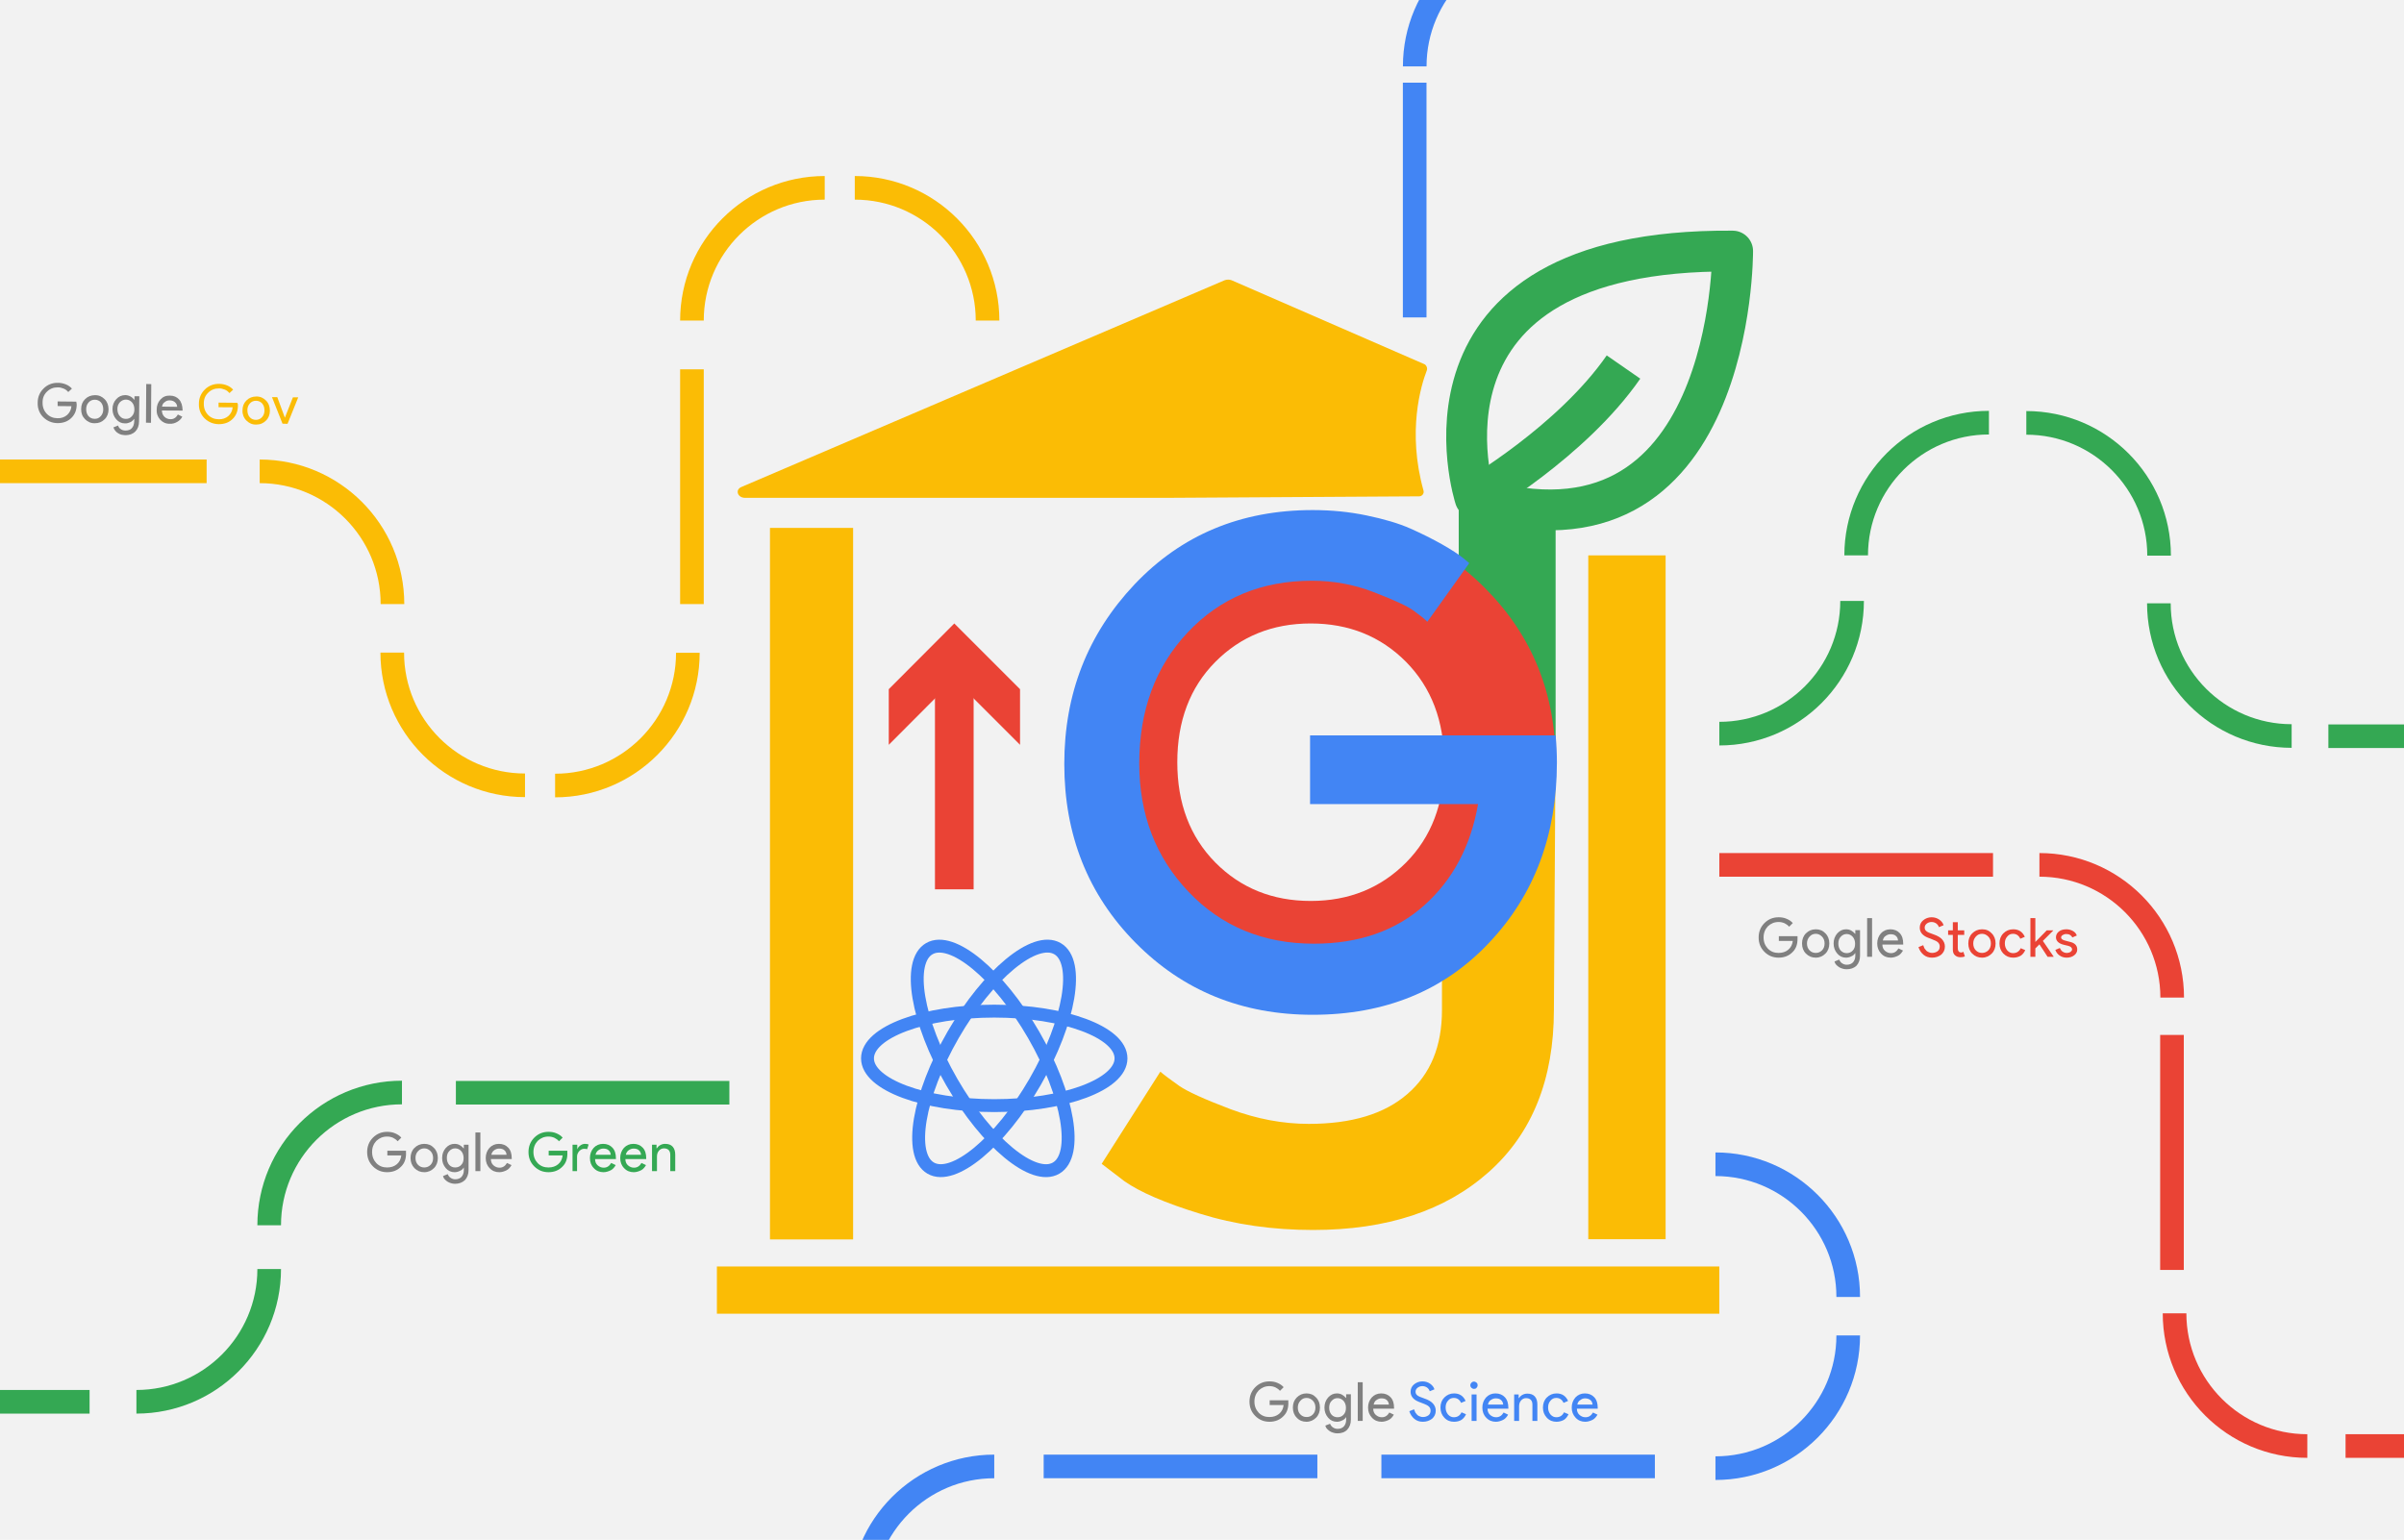 <?xml version="1.0" encoding="UTF-8" standalone="no"?>
<!DOCTYPE svg PUBLIC "-//W3C//DTD SVG 1.1//EN" "http://www.w3.org/Graphics/SVG/1.1/DTD/svg11.dtd">
<svg width="100%" height="100%" viewBox="0 0 1119 717" version="1.1" xmlns="http://www.w3.org/2000/svg" xmlns:xlink="http://www.w3.org/1999/xlink" xml:space="preserve" xmlns:serif="http://www.serif.com/" style="fill-rule:evenodd;clip-rule:evenodd;stroke-linejoin:round;stroke-miterlimit:10;">
    <g id="Layer_2">
        <g>
            <rect x="0" y="0" width="1119.6" height="717.4" style="fill:rgb(242,242,242);"/>
            <g>
                <path d="M686.6,231.8C686.6,231.8 649,115.7 806.5,116.9C806.5,117 807.3,268.1 686.6,231.8Z" style="fill:none;fill-rule:nonzero;stroke:rgb(52,168,83);stroke-width:19px;"/>
                <path d="M686.6,231.8C686.6,231.8 731.5,205.8 755.7,170.9" style="fill:none;fill-rule:nonzero;stroke:rgb(52,168,83);stroke-width:19px;"/>
            </g>
            <g>
                <path d="M679,354.7L679,237.4L724.1,237.4L724.1,354.6L679,354.6L679,354.7Z" style="fill:rgb(52,168,83);fill-rule:nonzero;"/>
                <path d="M724.1,343.8L723.3,470.2C723.3,502.5 713.2,527.7 693,545.7C672.8,563.7 645.6,572.7 611.2,572.7C592.4,572.7 574.8,570.2 558.5,565.1C542.2,560.1 530.5,555 523.4,550L512.8,541.9L540.1,499C542.1,500.7 545.1,502.9 548.9,505.6C552.8,508.3 560.8,511.9 572.9,516.5C585,521 597.1,523.3 609.2,523.3C629.1,523.3 644.4,518.7 655.1,509.4C665.9,500.1 671.2,487.1 671.2,470.3L671.2,451.6" style="fill:rgb(251,188,5);fill-rule:nonzero;"/>
                <path d="M691.3,273.9C713.2,295.9 724.1,322.9 724.1,354.9C724.1,386.9 713.2,413.8 691.3,435.9C669.4,457.9 642.4,468.9 610.1,468.9C577.8,468.9 550.7,457.9 528.9,435.9C507,413.9 496.1,386.9 496.1,354.9C496.1,323 507,296 528.9,273.9C550.8,251.9 577.8,240.9 610.1,240.9C642.4,240.9 669.5,251.9 691.3,273.9ZM565.7,308.2C553.9,320.1 548,335.7 548,354.9C548,374.1 553.9,389.6 565.7,401.6C577.5,413.5 592.3,419.5 610.1,419.5C627.9,419.5 642.7,413.5 654.5,401.6C666.3,389.7 672.2,374.1 672.2,354.9C672.2,335.7 666.3,320.2 654.5,308.2C642.7,296.3 627.9,290.3 610.1,290.3C592.3,290.3 577.5,296.3 565.7,308.2Z" style="fill:rgb(234,67,53);fill-rule:nonzero;"/>
                <path d="M683.9,262.2L664.4,289.5C662.9,288 660.7,286.3 657.8,284.2C654.9,282.1 648.7,279.3 639.4,275.7C630.1,272.1 620.5,270.4 610.7,270.4C587.2,270.4 568,278.4 552.9,294.4C537.8,310.4 530.3,330.8 530.3,355.5C530.3,379.2 537.9,399.1 553.2,415.2C568.5,431.3 588,439.4 611.6,439.4C632.5,439.4 649.7,433.4 663,421.5C676.3,409.6 684.6,393.9 688,374.4L609.8,374.4L609.8,342.4L724.1,342.4C724.5,346.6 724.7,350.8 724.7,355C724.7,388.7 714.2,416.7 693.1,439C672.1,461.3 644.7,472.5 611,472.5C578.1,472.5 550.6,461.3 528.5,438.9C506.4,416.5 495.4,388.7 495.4,355.7C495.4,323 506.3,295.2 528.1,272.1C549.9,249.1 577.5,237.5 611,237.5C619.6,237.5 628,238.3 636.1,240C644.3,241.7 651.1,243.7 656.5,246.1C661.9,248.5 666.9,251 671.3,253.5C675.7,256 678.9,258.1 681,259.8L683.9,262.2Z" style="fill:rgb(66,133,244);fill-rule:nonzero;"/>
            </g>
            <g>
                <ellipse cx="462.8" cy="492.8" rx="59" ry="22" style="fill:none;stroke:rgb(66,133,244);stroke-width:6px;stroke-linejoin:miter;"/>
                <g transform="matrix(0.866,-0.5,0.5,0.866,-184.509,297.101)">
                    <ellipse cx="462.1" cy="492.8" rx="22" ry="59" style="fill:none;stroke:rgb(66,133,244);stroke-width:6px;stroke-linejoin:miter;"/>
                </g>
                <g transform="matrix(0.5,-0.866,0.866,0.5,-195.438,647.19)">
                    <ellipse cx="462.8" cy="492.8" rx="59" ry="22" style="fill:none;stroke:rgb(66,133,244);stroke-width:6px;stroke-linejoin:miter;"/>
                </g>
            </g>
            <path d="M333.7,600.7L800.3,600.7" style="fill:none;fill-rule:nonzero;stroke:rgb(251,188,5);stroke-width:22px;stroke-linejoin:miter;"/>
            <rect x="739.3" y="258.6" width="36" height="318.4" style="fill:rgb(251,188,5);"/>
            <rect x="358.4" y="245.8" width="38.7" height="331.3" style="fill:rgb(251,188,5);"/>
            <path d="M800.3,402.7L927.7,402.7" style="fill:none;fill-rule:nonzero;stroke:rgb(234,67,53);stroke-width:11px;stroke-linejoin:miter;"/>
            <path d="M212.2,508.8L339.5,508.8" style="fill:none;fill-rule:nonzero;stroke:rgb(52,168,83);stroke-width:11px;stroke-linejoin:miter;"/>
            <path d="M-85.6,652.7L41.7,652.7" style="fill:none;fill-rule:nonzero;stroke:rgb(52,168,83);stroke-width:11px;stroke-linejoin:miter;"/>
            <path d="M643,682.8L770.3,682.8" style="fill:none;fill-rule:nonzero;stroke:rgb(66,133,244);stroke-width:11px;stroke-linejoin:miter;"/>
            <path d="M485.8,682.8L613.2,682.8" style="fill:none;fill-rule:nonzero;stroke:rgb(66,133,244);stroke-width:11px;stroke-linejoin:miter;"/>
            <g transform="matrix(1,0,0,1,51.78,-29.44)">
                <path d="M-83,248.9L44.4,248.9" style="fill:none;fill-rule:nonzero;stroke:rgb(251,188,5);stroke-width:11px;stroke-linejoin:miter;"/>
            </g>
            <path d="M1091.8,673.3L1219.1,673.3" style="fill:none;fill-rule:nonzero;stroke:rgb(234,67,53);stroke-width:11px;stroke-linejoin:miter;"/>
            <path d="M1011,481.9L1011,591.3" style="fill:none;fill-rule:nonzero;stroke:rgb(234,67,53);stroke-width:11px;stroke-linejoin:miter;"/>
            <path d="M658.5,38.5L658.5,147.8" style="fill:none;fill-rule:nonzero;stroke:rgb(66,133,244);stroke-width:11px;stroke-linejoin:miter;"/>
            <g transform="matrix(1,0,0,1,51.78,-29.44)">
                <path d="M270.3,201.4L270.3,310.7" style="fill:none;fill-rule:nonzero;stroke:rgb(251,188,5);stroke-width:11px;stroke-linejoin:miter;"/>
            </g>
            <path d="M1193.1,342.8L1083.8,342.8" style="fill:none;fill-rule:nonzero;stroke:rgb(52,168,83);stroke-width:11px;stroke-linejoin:miter;"/>
            <path d="M949.3,402.7C983.4,402.7 1011.1,430.4 1011.1,464.5" style="fill:none;fill-rule:nonzero;stroke:rgb(234,67,53);stroke-width:11px;stroke-linejoin:miter;"/>
            <g transform="matrix(1,0,0,1,51.78,-29.44)">
                <path d="M346.1,116.9C380.2,116.9 407.9,144.6 407.9,178.7" style="fill:none;fill-rule:nonzero;stroke:rgb(251,188,5);stroke-width:11px;stroke-linejoin:miter;"/>
            </g>
            <path d="M943.2,196.9C977.3,196.9 1005,224.6 1005,258.7" style="fill:none;fill-rule:nonzero;stroke:rgb(52,168,83);stroke-width:11px;stroke-linejoin:miter;"/>
            <g transform="matrix(1,0,0,1,51.78,-29.44)">
                <path d="M69.1,248.9C103.2,248.9 130.9,276.6 130.9,310.7" style="fill:none;fill-rule:nonzero;stroke:rgb(251,188,5);stroke-width:11px;stroke-linejoin:miter;"/>
            </g>
            <g transform="matrix(1,0,0,1,51.78,-29.44)">
                <path d="M270.3,178.7C270.3,144.6 298,116.9 332.1,116.9" style="fill:none;fill-rule:nonzero;stroke:rgb(251,188,5);stroke-width:11px;stroke-linejoin:miter;"/>
            </g>
            <path d="M125.3,570.5C125.3,536.4 153,508.7 187.1,508.7" style="fill:none;fill-rule:nonzero;stroke:rgb(52,168,83);stroke-width:11px;stroke-linejoin:miter;"/>
            <path d="M864,258.6C864,224.5 891.7,196.8 925.8,196.8" style="fill:none;fill-rule:nonzero;stroke:rgb(52,168,83);stroke-width:11px;stroke-linejoin:miter;"/>
            <g transform="matrix(1,0,0,1,1.822,6)">
                <path d="M656.7,24.9C656.7,-9.2 684.4,-36.9 718.5,-36.9" style="fill:none;fill-rule:nonzero;stroke:rgb(66,133,244);stroke-width:11px;stroke-linejoin:miter;"/>
            </g>
            <path d="M401,744.6C401,710.5 428.7,682.8 462.8,682.8" style="fill:none;fill-rule:nonzero;stroke:rgb(66,133,244);stroke-width:11px;stroke-linejoin:miter;"/>
            <path d="M798.5,542.1C832.6,542.1 860.3,569.8 860.3,603.9" style="fill:none;fill-rule:nonzero;stroke:rgb(66,133,244);stroke-width:11px;stroke-linejoin:miter;"/>
            <path d="M860.3,621.8C860.3,655.9 832.6,683.6 798.5,683.6" style="fill:none;fill-rule:nonzero;stroke:rgb(66,133,244);stroke-width:11px;stroke-linejoin:miter;"/>
            <g transform="matrix(1,0,0,1,51.78,-29.44)">
                <path d="M192.6,395.1C158.5,395.1 130.8,367.4 130.8,333.3" style="fill:none;fill-rule:nonzero;stroke:rgb(251,188,5);stroke-width:11px;stroke-linejoin:miter;"/>
            </g>
            <path d="M1066.7,342.7C1032.6,342.7 1004.9,315 1004.9,280.9" style="fill:none;fill-rule:nonzero;stroke:rgb(52,168,83);stroke-width:11px;stroke-linejoin:miter;"/>
            <g transform="matrix(1,0,0,1,51.78,-29.44)">
                <path d="M268.4,333.4C268.4,367.5 240.7,395.2 206.6,395.2" style="fill:none;fill-rule:nonzero;stroke:rgb(251,188,5);stroke-width:11px;stroke-linejoin:miter;"/>
            </g>
            <path d="M125.3,590.9C125.3,625 97.6,652.7 63.5,652.7" style="fill:none;fill-rule:nonzero;stroke:rgb(52,168,83);stroke-width:11px;stroke-linejoin:miter;"/>
            <path d="M862.1,279.8C862.1,313.9 834.4,341.6 800.3,341.6" style="fill:none;fill-rule:nonzero;stroke:rgb(52,168,83);stroke-width:11px;stroke-linejoin:miter;"/>
            <path d="M1074,673.3C1039.9,673.3 1012.2,645.6 1012.2,611.5" style="fill:none;fill-rule:nonzero;stroke:rgb(234,67,53);stroke-width:11px;stroke-linejoin:miter;"/>
            <g>
                <g>
                    <path d="M444.2,414.1L444.2,310.9" style="fill:none;fill-rule:nonzero;stroke:rgb(234,67,53);stroke-width:18px;stroke-linejoin:miter;"/>
                    <g>
                        <path d="M474.8,346.8L444.2,316.2L413.7,346.8L413.7,320.9L444.2,290.3L474.8,320.9L474.8,346.8Z" style="fill:rgb(234,67,53);fill-rule:nonzero;"/>
                    </g>
                </g>
            </g>
            <g>
                <clipPath id="_clip1">
                    <path d="M664.1,172.6C661.5,179.3 654.9,200.8 662.6,228.4C663,229.7 662,231.1 660.6,231.1L543.5,231.8L385.9,233.4L331.6,233.4L331.6,217L571.4,129.6L662.8,169.4C664,170 664.6,171.4 664.1,172.6Z"/>
                </clipPath>
                <g clip-path="url(#_clip1)">
                    <path d="M346.8,231.8L792.8,231.8C796.3,231.8 797.5,228.1 794.4,226.8L573.3,130.5C572.3,130.1 571,130.1 570,130.5L345,226.8C342.1,228.1 343.3,231.8 346.8,231.8Z" style="fill:rgb(251,188,5);fill-rule:nonzero;"/>
                </g>
            </g>
        </g>
        <g>
            <path d="M189,537.1C189,539.6 188.3,541.6 186.8,543.1C185.1,544.9 182.9,545.8 180.2,545.8C177.6,545.8 175.4,544.9 173.6,543.1C171.8,541.3 170.9,539.1 170.9,536.4C170.9,533.8 171.8,531.5 173.6,529.7C175.4,527.9 177.6,527 180.2,527C181.5,527 182.8,527.2 183.9,527.7C185.1,528.2 186,528.8 186.8,529.7L185.1,531.4C184.5,530.7 183.8,530.2 183,529.8C182.1,529.4 181.2,529.2 180.2,529.2C178.2,529.2 176.6,529.9 175.2,531.2C173.9,532.6 173.2,534.3 173.2,536.4C173.2,538.5 173.9,540.2 175.2,541.6C176.6,543 178.2,543.6 180.2,543.6C182,543.6 183.5,543.1 184.7,542.1C185.9,541.1 186.6,539.7 186.8,538L180.3,538L180.3,535.8L189,535.8C188.9,536.2 189,536.6 189,537.1Z" style="fill:rgb(128,128,128);fill-rule:nonzero;"/>
            <path d="M191.1,539.2C191.1,537.3 191.7,535.7 192.9,534.5C194.1,533.3 195.6,532.6 197.5,532.6C199.3,532.6 200.8,533.2 202,534.5C203.2,535.7 203.8,537.3 203.8,539.2C203.8,541.1 203.2,542.7 202,543.9C200.8,545.1 199.3,545.8 197.5,545.8C195.7,545.8 194.2,545.2 192.9,543.9C191.7,542.6 191.1,541.1 191.1,539.2ZM193.4,539.2C193.4,540.5 193.8,541.6 194.6,542.4C195.4,543.2 196.3,543.6 197.5,543.6C198.6,543.6 199.6,543.2 200.4,542.4C201.2,541.6 201.6,540.5 201.6,539.2C201.6,537.9 201.2,536.8 200.4,536C199.6,535.2 198.7,534.7 197.5,534.7C196.4,534.7 195.4,535.1 194.6,536C193.8,536.8 193.4,537.9 193.4,539.2Z" style="fill:rgb(128,128,128);fill-rule:nonzero;"/>
            <path d="M211.8,551.2C211.1,551.2 210.5,551.1 209.9,550.9C209.3,550.7 208.7,550.5 208.3,550.2C207.8,549.9 207.4,549.5 207,549.1C206.6,548.7 206.4,548.2 206.2,547.6L208.4,546.7C208.7,547.4 209.1,548 209.7,548.4C210.3,548.8 211,549.1 211.9,549.1C213.2,549.1 214.1,548.7 214.8,548C215.5,547.2 215.9,546.2 215.9,544.9L215.9,543.7L215.8,543.7C215.4,544.4 214.8,544.9 214,545.2C213.3,545.6 212.4,545.8 211.6,545.8C210,545.8 208.6,545.2 207.5,543.9C206.4,542.6 205.8,541.1 205.8,539.2C205.8,537.3 206.4,535.8 207.5,534.5C208.7,533.2 210,532.6 211.6,532.6C212.5,532.6 213.3,532.8 214,533.2C214.7,533.6 215.3,534.1 215.8,534.7L215.9,534.7L215.9,533L218.1,533L218.1,544.8C218.1,546.8 217.5,548.3 216.4,549.5C215.2,550.6 213.7,551.2 211.8,551.2ZM211.9,543.6C213,543.6 214,543.2 214.7,542.4C215.5,541.6 215.8,540.5 215.8,539.2C215.8,537.9 215.4,536.8 214.7,536C214,535.2 213,534.7 211.9,534.7C210.8,534.7 209.9,535.1 209.1,536C208.3,536.8 208,537.9 208,539.2C208,540.5 208.4,541.6 209.1,542.4C209.8,543.2 210.8,543.6 211.9,543.6Z" style="fill:rgb(128,128,128);fill-rule:nonzero;"/>
            <rect x="221.3" y="527.3" width="2.3" height="18" style="fill:rgb(128,128,128);fill-rule:nonzero;"/>
            <path d="M232.4,545.8C230.6,545.8 229.1,545.2 227.9,543.9C226.7,542.7 226.1,541.1 226.1,539.2C226.1,537.3 226.7,535.8 227.8,534.5C228.9,533.3 230.4,532.6 232.2,532.6C234,532.6 235.5,533.2 236.6,534.4C237.7,535.6 238.2,537.2 238.2,539.4L238.2,539.7L228.5,539.7C228.5,540.9 228.9,541.9 229.7,542.6C230.5,543.3 231.4,543.7 232.5,543.7C234,543.7 235.1,543 236,541.5L238.1,542.5C237.5,543.5 236.8,544.4 235.8,544.9C234.8,545.4 233.6,545.8 232.4,545.8ZM228.7,537.7L235.8,537.7C235.7,536.8 235.4,536.1 234.8,535.6C234.2,535 233.3,534.8 232.3,534.8C231.4,534.8 230.7,535.1 230,535.6C229.3,536.1 228.9,536.8 228.7,537.7Z" style="fill:rgb(128,128,128);fill-rule:nonzero;"/>
            <path d="M264.1,537.1C264.1,539.6 263.4,541.6 261.9,543.1C260.2,544.9 258,545.8 255.3,545.8C252.7,545.8 250.5,544.9 248.7,543.1C246.9,541.3 246,539.1 246,536.4C246,533.8 246.9,531.5 248.7,529.7C250.5,527.9 252.7,527 255.3,527C256.6,527 257.9,527.2 259,527.7C260.2,528.2 261.1,528.8 261.9,529.7L260.2,531.4C259.6,530.7 258.9,530.2 258.1,529.8C257.2,529.4 256.3,529.2 255.3,529.2C253.3,529.2 251.7,529.9 250.3,531.2C249,532.6 248.3,534.3 248.3,536.4C248.3,538.5 249,540.2 250.3,541.6C251.7,543 253.3,543.6 255.3,543.6C257.1,543.6 258.6,543.1 259.8,542.1C261,541.1 261.7,539.7 261.9,538L255.4,538L255.4,535.8L264.1,535.8C264,536.2 264.1,536.6 264.1,537.1Z" style="fill:rgb(52,168,83);fill-rule:nonzero;"/>
            <path d="M268.8,545.3L266.5,545.3L266.5,533L268.7,533L268.7,535L268.8,535C269,534.3 269.5,533.8 270.2,533.3C270.9,532.8 271.6,532.6 272.3,532.6C273,532.6 273.5,532.7 274,532.9L273.3,535.1C273,535 272.6,534.9 271.9,534.9C271,534.9 270.3,535.3 269.6,536C269,536.7 268.6,537.5 268.6,538.5L268.6,545.3L268.8,545.3Z" style="fill:rgb(52,168,83);fill-rule:nonzero;"/>
            <path d="M280.9,545.8C279.1,545.8 277.6,545.2 276.4,543.9C275.2,542.7 274.6,541.1 274.6,539.2C274.6,537.3 275.2,535.8 276.3,534.5C277.4,533.3 278.9,532.6 280.7,532.6C282.5,532.6 284,533.2 285.1,534.4C286.2,535.6 286.7,537.2 286.7,539.4L286.7,539.7L277,539.7C277,540.9 277.4,541.9 278.2,542.6C279,543.3 279.9,543.7 281,543.7C282.5,543.7 283.6,543 284.5,541.5L286.6,542.5C286,543.5 285.3,544.4 284.3,544.9C283.3,545.4 282.1,545.8 280.9,545.8ZM277.2,537.7L284.3,537.7C284.2,536.8 283.9,536.1 283.3,535.6C282.7,535 281.8,534.8 280.8,534.8C279.9,534.8 279.2,535.1 278.5,535.6C277.8,536.1 277.4,536.8 277.2,537.7Z" style="fill:rgb(52,168,83);fill-rule:nonzero;"/>
            <path d="M295,545.8C293.2,545.8 291.7,545.2 290.5,543.9C289.3,542.7 288.7,541.1 288.7,539.2C288.7,537.3 289.3,535.8 290.4,534.5C291.5,533.3 293,532.6 294.8,532.6C296.6,532.6 298.1,533.2 299.2,534.4C300.3,535.6 300.8,537.2 300.8,539.4L300.8,539.7L291.1,539.7C291.1,540.9 291.5,541.9 292.3,542.6C293.1,543.3 294,543.7 295.1,543.7C296.6,543.7 297.7,543 298.6,541.5L300.7,542.5C300.1,543.5 299.4,544.4 298.4,544.9C297.4,545.4 296.2,545.8 295,545.8ZM291.3,537.7L298.4,537.7C298.3,536.8 298,536.1 297.4,535.6C296.8,535 295.9,534.8 294.9,534.8C294,534.8 293.3,535.1 292.6,535.6C291.9,536.1 291.5,536.8 291.3,537.7Z" style="fill:rgb(52,168,83);fill-rule:nonzero;"/>
            <path d="M303.4,533L305.6,533L305.6,534.7L305.7,534.7C306.1,534.1 306.6,533.6 307.3,533.2C308,532.8 308.8,532.6 309.6,532.6C311.1,532.6 312.3,533 313.1,533.9C313.9,534.8 314.3,536 314.3,537.6L314.3,545.3L312,545.3L312,537.7C312,535.7 310.9,534.7 309,534.7C308.1,534.7 307.3,535.1 306.7,535.8C306.1,536.5 305.8,537.4 305.8,538.5L305.8,545.3L303.5,545.3L303.5,533L303.4,533Z" style="fill:rgb(52,168,83);fill-rule:nonzero;"/>
        </g>
        <g>
            <path d="M836.7,437.2C836.7,439.7 836,441.7 834.5,443.2C832.8,445 830.6,445.9 827.9,445.9C825.3,445.9 823.1,445 821.3,443.2C819.5,441.4 818.6,439.2 818.6,436.5C818.6,433.9 819.5,431.6 821.3,429.8C823.1,428 825.3,427.1 827.9,427.1C829.2,427.1 830.5,427.3 831.6,427.8C832.8,428.3 833.7,428.9 834.5,429.8L832.8,431.5C832.2,430.8 831.5,430.3 830.7,429.9C829.8,429.5 828.9,429.3 827.9,429.3C825.9,429.3 824.3,430 822.9,431.3C821.6,432.7 820.9,434.4 820.9,436.5C820.9,438.6 821.6,440.3 822.9,441.7C824.3,443.1 825.9,443.7 827.9,443.7C829.7,443.7 831.2,443.2 832.4,442.2C833.6,441.2 834.3,439.8 834.5,438.1L828,438.1L828,435.9L836.7,435.9L836.7,437.2Z" style="fill:rgb(128,128,128);fill-rule:nonzero;"/>
            <path d="M838.8,439.3C838.8,437.4 839.4,435.8 840.6,434.6C841.8,433.4 843.3,432.7 845.2,432.7C847,432.7 848.5,433.3 849.7,434.6C850.9,435.8 851.5,437.4 851.5,439.3C851.5,441.2 850.9,442.8 849.7,444C848.5,445.2 847,445.9 845.2,445.9C843.4,445.9 841.9,445.3 840.6,444C839.4,442.8 838.8,441.2 838.8,439.3ZM841.1,439.3C841.1,440.6 841.5,441.7 842.3,442.5C843.1,443.3 844,443.7 845.2,443.7C846.3,443.7 847.3,443.3 848.1,442.5C848.9,441.7 849.3,440.6 849.3,439.3C849.3,438 848.9,436.9 848.1,436.1C847.3,435.3 846.4,434.8 845.2,434.8C844.1,434.8 843.1,435.2 842.3,436.1C841.5,437 841.1,438 841.1,439.3Z" style="fill:rgb(128,128,128);fill-rule:nonzero;"/>
            <path d="M859.5,451.3C858.8,451.3 858.2,451.2 857.6,451C857,450.8 856.4,450.6 856,450.3C855.5,450 855.1,449.6 854.7,449.2C854.3,448.8 854.1,448.3 853.9,447.7L856.1,446.8C856.4,447.5 856.8,448.1 857.4,448.5C858,448.9 858.7,449.2 859.6,449.2C860.9,449.2 861.8,448.8 862.5,448.1C863.2,447.3 863.6,446.3 863.6,445L863.6,443.8L863.5,443.8C863.1,444.5 862.5,445 861.7,445.3C861,445.7 860.1,445.9 859.3,445.9C857.7,445.9 856.3,445.3 855.2,444C854.1,442.7 853.5,441.2 853.5,439.3C853.5,437.4 854.1,435.9 855.2,434.6C856.4,433.3 857.7,432.7 859.3,432.7C860.2,432.7 861,432.9 861.7,433.3C862.4,433.7 863,434.2 863.5,434.8L863.6,434.8L863.6,433.1L865.8,433.1L865.8,445C865.8,447 865.2,448.5 864.1,449.7C862.9,450.8 861.4,451.3 859.5,451.3ZM859.6,443.8C860.7,443.8 861.7,443.4 862.4,442.6C863.2,441.8 863.5,440.7 863.5,439.4C863.5,438.1 863.1,437 862.4,436.2C861.7,435.4 860.7,434.9 859.6,434.9C858.5,434.9 857.6,435.3 856.8,436.2C856,437 855.7,438.1 855.7,439.4C855.7,440.7 856.1,441.8 856.8,442.6C857.6,443.4 858.5,443.8 859.6,443.8Z" style="fill:rgb(128,128,128);fill-rule:nonzero;"/>
            <rect x="869.1" y="427.5" width="2.3" height="18" style="fill:rgb(128,128,128);fill-rule:nonzero;"/>
            <path d="M880.1,445.9C878.3,445.9 876.8,445.3 875.6,444C874.4,442.7 873.8,441.2 873.8,439.3C873.8,437.4 874.4,435.9 875.5,434.6C876.6,433.4 878.1,432.7 879.9,432.7C881.7,432.7 883.2,433.3 884.3,434.5C885.4,435.7 885.9,437.3 885.9,439.5L885.9,439.8L876.2,439.8C876.2,441 876.6,442 877.4,442.7C878.2,443.4 879.1,443.8 880.2,443.8C881.7,443.8 882.8,443.1 883.7,441.6L885.8,442.6C885.2,443.6 884.5,444.5 883.5,445C882.5,445.5 881.3,445.9 880.1,445.9ZM876.4,437.9L883.5,437.9C883.4,437 883.1,436.3 882.5,435.8C881.9,435.2 881,435 880,435C879.1,435 878.4,435.3 877.7,435.8C877,436.2 876.6,437 876.4,437.9Z" style="fill:rgb(128,128,128);fill-rule:nonzero;"/>
            <path d="M905.3,440.7C905.3,442.3 904.7,443.5 903.6,444.5C902.4,445.4 901,445.9 899.3,445.9C897.8,445.9 896.5,445.5 895.4,444.6C894.3,443.7 893.5,442.5 893,441L895.2,440.1C895.4,440.6 895.6,441.1 895.8,441.6C896.1,442 896.4,442.4 896.7,442.7C897.1,443 897.5,443.3 897.9,443.4C898.3,443.6 898.8,443.7 899.3,443.7C900.4,443.7 901.2,443.4 901.9,442.9C902.6,442.4 902.9,441.6 902.9,440.7C902.9,439.9 902.6,439.3 902.1,438.8C901.6,438.3 900.6,437.8 899.2,437.3C897.8,436.8 896.9,436.4 896.5,436.2C894.6,435.2 893.6,433.8 893.6,431.9C893.6,430.6 894.1,429.4 895.2,428.5C896.3,427.6 897.6,427.1 899.1,427.1C900.5,427.1 901.7,427.5 902.7,428.2C903.7,428.9 904.4,429.8 904.7,430.8L902.5,431.7C902.3,431 901.9,430.5 901.3,430C900.7,429.6 900,429.3 899.1,429.3C898.2,429.3 897.4,429.6 896.8,430.1C896.2,430.6 895.9,431.2 895.9,431.9C895.9,432.5 896.1,433.1 896.6,433.5C897.1,434 898.3,434.5 900.1,435.1C901.9,435.7 903.2,436.5 904,437.4C904.8,438.3 905.3,439.4 905.3,440.7Z" style="fill:rgb(234,67,53);fill-rule:nonzero;"/>
            <path d="M912.5,445.7C911.5,445.7 910.7,445.4 910,444.8C909.3,444.2 909,443.3 909,442.2L909,435.3L906.8,435.3L906.8,433.2L909,433.2L909,429.4L911.3,429.4L911.3,433.2L914.3,433.2L914.3,435.3L911.3,435.3L911.3,441.4C911.3,442.2 911.5,442.8 911.8,443.1C912.1,443.4 912.5,443.5 912.9,443.5C913.1,443.5 913.3,443.5 913.4,443.4C913.5,443.3 913.7,443.3 913.9,443.2L914.6,445.3C914,445.6 913.3,445.7 912.5,445.7Z" style="fill:rgb(234,67,53);fill-rule:nonzero;"/>
            <path d="M916.2,439.3C916.2,437.4 916.8,435.8 918,434.6C919.2,433.4 920.7,432.7 922.6,432.7C924.5,432.7 925.9,433.3 927.1,434.6C928.3,435.8 928.9,437.4 928.9,439.3C928.9,441.2 928.3,442.8 927.1,444C925.9,445.2 924.4,445.9 922.6,445.9C920.8,445.9 919.3,445.3 918,444C916.8,442.8 916.2,441.2 916.2,439.3ZM918.5,439.3C918.5,440.6 918.9,441.7 919.7,442.5C920.5,443.3 921.4,443.7 922.6,443.7C923.7,443.7 924.7,443.3 925.5,442.5C926.3,441.7 926.7,440.6 926.7,439.3C926.7,438 926.3,436.9 925.5,436.1C924.7,435.3 923.8,434.8 922.6,434.8C921.4,434.8 920.5,435.2 919.7,436.1C918.9,437 918.5,438 918.5,439.3Z" style="fill:rgb(234,67,53);fill-rule:nonzero;"/>
            <path d="M937.1,445.9C935.3,445.9 933.8,445.3 932.5,444C931.3,442.7 930.7,441.2 930.7,439.3C930.7,437.4 931.3,435.8 932.5,434.6C933.7,433.4 935.2,432.7 937.1,432.7C938.4,432.7 939.5,433 940.4,433.6C941.3,434.2 942,435.1 942.5,436.2L940.4,437.1C939.7,435.6 938.6,434.8 937,434.8C935.9,434.8 935,435.2 934.3,436.1C933.5,437 933.2,438 933.2,439.3C933.2,440.6 933.6,441.6 934.3,442.5C935.1,443.4 936,443.8 937,443.8C938.7,443.8 939.9,443 940.6,441.5L942.7,442.4C942.2,443.5 941.5,444.4 940.6,445C939.5,445.6 938.4,445.9 937.1,445.9Z" style="fill:rgb(234,67,53);fill-rule:nonzero;"/>
            <path d="M955.9,445.5L953.1,445.5L949.3,439.7L947.4,441.6L947.4,445.5L945.1,445.5L945.1,427.5L947.4,427.5L947.4,438.6L952.7,433.2L955.7,433.2L955.7,433.3L950.9,438.1L955.9,445.4L955.9,445.5Z" style="fill:rgb(234,67,53);fill-rule:nonzero;"/>
            <path d="M966.9,442.1C966.9,443.2 966.4,444.1 965.5,444.8C964.6,445.5 963.4,445.9 962,445.9C960.8,445.9 959.7,445.6 958.7,444.9C957.8,444.3 957.1,443.4 956.7,442.3L958.8,441.4C959.1,442.1 959.5,442.7 960.1,443.1C960.7,443.5 961.3,443.7 962,443.7C962.7,443.7 963.4,443.5 963.8,443.2C964.2,442.9 964.5,442.5 964.5,442.1C964.5,441.3 963.9,440.7 962.7,440.4L960.6,439.9C958.2,439.3 957,438.1 957,436.4C957,435.3 957.5,434.4 958.4,433.7C959.3,433 960.5,432.7 961.9,432.7C963,432.7 964,433 964.9,433.5C965.8,434 966.4,434.7 966.7,435.6L964.6,436.5C964.4,436 964,435.6 963.5,435.3C963,435 962.4,434.9 961.7,434.9C961.1,434.9 960.6,435.1 960.1,435.4C959.6,435.7 959.4,436.1 959.4,436.5C959.4,437.2 960.1,437.7 961.4,438L963.3,438.5C965.7,439 966.9,440.2 966.9,442.1Z" style="fill:rgb(234,67,53);fill-rule:nonzero;"/>
        </g>
        <g transform="matrix(0.93,0.367,-0.367,0.93,-320.494,-121.036)">
            <path d="M445,157.1C445.9,159.4 445.9,161.6 445.1,163.5C444.2,165.8 442.4,167.4 439.9,168.4C437.5,169.3 435.1,169.3 432.7,168.3C430.4,167.3 428.7,165.5 427.8,163C426.8,160.5 426.9,158.1 427.9,155.8C428.9,153.5 430.7,151.8 433.1,150.9C434.3,150.4 435.6,150.2 436.8,150.2C438.1,150.2 439.2,150.5 440.2,151L439.2,153.1C438.4,152.7 437.6,152.4 436.6,152.4C435.6,152.4 434.7,152.5 433.8,152.9C432,153.6 430.7,154.8 429.9,156.6C429.1,158.4 429.1,160.2 429.9,162.1C430.6,164 431.9,165.4 433.6,166.2C435.4,167 437.1,167 439,166.3C440.7,165.7 441.9,164.6 442.6,163.3C443.3,161.9 443.5,160.4 443,158.7L437,161L436.2,159L444.3,155.9C444.6,156.3 444.8,156.7 445,157.1Z" style="fill:rgb(128,128,128);fill-rule:nonzero;"/>
            <path d="M447.7,158.3C447,156.5 447,154.9 447.7,153.3C448.4,151.7 449.6,150.6 451.3,149.9C453,149.2 454.6,149.3 456.2,150C457.8,150.7 458.9,152 459.6,153.7C460.3,155.5 460.3,157.2 459.6,158.7C458.9,160.3 457.8,161.4 456,162.1C454.3,162.8 452.7,162.7 451.1,162C449.5,161.3 448.4,160.1 447.7,158.3ZM449.9,157.5C450.4,158.7 451.1,159.6 452.1,160.1C453.1,160.6 454.2,160.6 455.2,160.2C456.3,159.8 457,159.1 457.4,158C457.8,157 457.8,155.8 457.3,154.6C456.8,153.4 456.1,152.5 455.1,152C454.1,151.5 453,151.5 452,151.9C451,152.3 450.2,153 449.8,154.1C449.4,155.1 449.4,156.2 449.9,157.5Z" style="fill:rgb(128,128,128);fill-rule:nonzero;"/>
            <path d="M471.4,162C470.8,162.2 470.1,162.4 469.5,162.5C468.9,162.6 468.3,162.5 467.7,162.4C467.1,162.3 466.6,162.1 466.1,161.8C465.6,161.5 465.2,161.2 464.8,160.7L466.5,159.1C467,159.7 467.6,160.1 468.3,160.2C469,160.4 469.8,160.3 470.6,160C471.8,159.5 472.6,158.8 472.9,157.9C473.3,156.9 473.2,155.8 472.8,154.6L472.4,153.5L472.3,153.5C472.1,154.3 471.8,155 471.2,155.6C470.6,156.2 470,156.7 469.1,157C467.6,157.6 466.1,157.5 464.6,156.7C463.1,155.9 462,154.7 461.3,153C460.6,151.3 460.6,149.6 461.2,148C461.8,146.4 462.9,145.3 464.4,144.7C465.2,144.4 466,144.3 466.9,144.4C467.7,144.5 468.5,144.8 469.1,145.2L469.2,145.2L468.6,143.6L470.7,142.8L474.9,153.8C475.6,155.6 475.6,157.3 475,158.7C474.3,160.3 473.1,161.3 471.4,162ZM468.7,154.9C469.8,154.5 470.5,153.8 470.9,152.7C471.3,151.7 471.3,150.5 470.8,149.3C470.3,148.1 469.6,147.2 468.6,146.7C467.6,146.2 466.6,146.1 465.5,146.5C464.5,146.9 463.8,147.6 463.3,148.7C462.9,149.8 462.9,150.9 463.4,152.1C463.9,153.3 464.6,154.2 465.6,154.7C466.7,155.3 467.7,155.3 468.7,154.9Z" style="fill:rgb(128,128,128);fill-rule:nonzero;"/>
            <path d="M473.8,135.5L480.3,152.3L478.1,153.1L471.6,136.3L473.8,135.5Z" style="fill:rgb(128,128,128);fill-rule:nonzero;"/>
            <path d="M488.6,149.5C486.9,150.2 485.3,150.1 483.8,149.4C482.3,148.7 481.1,147.4 480.5,145.6C479.8,143.8 479.8,142.2 480.4,140.6C481,139 482.1,137.9 483.8,137.3C485.5,136.6 487.1,136.7 488.5,137.4C489.9,138.1 491,139.5 491.8,141.4L491.9,141.6L482.9,145.1C483.4,146.2 484.1,147 485.1,147.4C486.1,147.8 487.1,147.8 488.1,147.4C489.5,146.9 490.3,145.8 490.5,144.1L492.8,144.3C492.7,145.5 492.2,146.5 491.5,147.4C490.7,148.4 489.8,149.1 488.6,149.5ZM482.3,143.4L488.9,140.9C488.5,140.1 488,139.6 487.2,139.3C486.4,139 485.5,139 484.5,139.4C483.7,139.7 483.1,140.2 482.7,141C482.2,141.6 482.1,142.5 482.3,143.4Z" style="fill:rgb(128,128,128);fill-rule:nonzero;"/>
            <path d="M515,130C515.9,132.3 515.9,134.5 515.1,136.4C514.2,138.7 512.4,140.3 509.9,141.3C507.5,142.2 505.1,142.2 502.7,141.2C500.4,140.2 498.7,138.4 497.8,135.9C496.8,133.4 496.9,131 497.9,128.7C498.9,126.4 500.7,124.7 503.1,123.8C504.3,123.3 505.6,123.1 506.8,123.1C508.1,123.1 509.2,123.4 510.2,123.9L509.2,126C508.4,125.6 507.6,125.3 506.6,125.3C505.6,125.3 504.7,125.4 503.8,125.8C502,126.5 500.7,127.7 499.9,129.5C499.1,131.3 499.1,133.1 499.9,135C500.6,136.9 501.9,138.3 503.6,139.1C505.4,139.9 507.1,139.9 509,139.2C510.7,138.6 511.9,137.5 512.6,136.2C513.3,134.8 513.5,133.3 513,131.6L506.9,134L506.1,132L514.2,128.9C514.7,129.2 514.9,129.6 515,130Z" style="fill:rgb(251,188,5);fill-rule:nonzero;"/>
            <path d="M517.8,131.3C517.1,129.5 517.1,127.9 517.8,126.3C518.5,124.7 519.7,123.6 521.4,122.9C523.1,122.2 524.7,122.3 526.3,123C527.9,123.7 529,125 529.7,126.7C530.4,128.5 530.4,130.2 529.7,131.7C529,133.3 527.9,134.4 526.1,135.1C524.4,135.8 522.8,135.7 521.2,135C519.6,134.3 518.4,133 517.8,131.3ZM519.9,130.4C520.4,131.6 521.1,132.5 522.1,133C523.1,133.5 524.2,133.5 525.2,133.1C526.2,132.7 527,132 527.4,130.9C527.8,129.9 527.8,128.7 527.3,127.5C526.8,126.3 526.1,125.4 525.1,124.9C524.1,124.4 523,124.4 522,124.8C521,125.2 520.2,125.9 519.8,127C519.4,128.1 519.4,129.2 519.9,130.4Z" style="fill:rgb(251,188,5);fill-rule:nonzero;"/>
            <path d="M539.6,129.4L537.4,130.2L528.3,120.5L530.6,119.6L537.4,127.2L537.4,117L539.7,116.1L539.6,129.4Z" style="fill:rgb(251,188,5);fill-rule:nonzero;"/>
        </g>
        <g>
            <path d="M599.7,653.3C599.7,655.8 599,657.8 597.5,659.3C595.8,661.1 593.6,662 590.9,662C588.3,662 586.1,661.1 584.3,659.3C582.5,657.5 581.6,655.3 581.6,652.6C581.6,650 582.5,647.7 584.3,645.9C586.1,644.1 588.3,643.2 590.9,643.2C592.2,643.2 593.5,643.4 594.6,643.9C595.8,644.4 596.7,645 597.5,645.9L595.8,647.6C595.2,646.9 594.5,646.4 593.7,646C592.8,645.6 591.9,645.4 590.9,645.4C588.9,645.4 587.3,646.1 585.9,647.4C584.6,648.8 583.9,650.5 583.9,652.6C583.9,654.7 584.6,656.4 585.9,657.8C587.3,659.2 588.9,659.8 590.9,659.8C592.7,659.8 594.2,659.3 595.4,658.3C596.6,657.3 597.3,655.9 597.5,654.2L591,654.2L591,652L599.7,652C599.6,652.4 599.7,652.9 599.7,653.3Z" style="fill:rgb(128,128,128);fill-rule:nonzero;"/>
            <path d="M601.8,655.4C601.8,653.5 602.4,651.9 603.6,650.7C604.8,649.5 606.3,648.8 608.1,648.8C609.9,648.8 611.4,649.4 612.6,650.7C613.8,651.9 614.4,653.5 614.4,655.4C614.4,657.3 613.8,658.9 612.6,660.1C611.4,661.3 609.9,662 608.1,662C606.3,662 604.8,661.4 603.6,660.1C602.4,658.9 601.8,657.3 601.8,655.4ZM604.1,655.4C604.1,656.7 604.5,657.8 605.3,658.6C606.1,659.4 607,659.8 608.2,659.8C609.4,659.8 610.3,659.4 611.1,658.6C611.9,657.8 612.3,656.7 612.3,655.4C612.3,654.1 611.9,653 611.1,652.2C610.3,651.4 609.4,650.9 608.2,650.9C607,650.9 606.1,651.3 605.3,652.2C604.5,653.1 604.1,654.1 604.1,655.4Z" style="fill:rgb(128,128,128);fill-rule:nonzero;"/>
            <path d="M622.5,667.4C621.8,667.4 621.2,667.3 620.6,667.1C620,666.9 619.4,666.7 619,666.4C618.5,666.1 618.1,665.7 617.7,665.3C617.3,664.9 617.1,664.4 616.9,663.8L619.1,662.9C619.4,663.6 619.8,664.2 620.4,664.6C621,665 621.7,665.3 622.6,665.3C623.9,665.3 624.8,664.9 625.5,664.2C626.2,663.4 626.6,662.4 626.6,661.1L626.6,659.9L626.5,659.9C626.1,660.6 625.5,661.1 624.7,661.4C624,661.8 623.1,662 622.3,662C620.7,662 619.3,661.4 618.2,660.1C617.1,658.8 616.5,657.3 616.5,655.4C616.5,653.5 617.1,652 618.2,650.7C619.4,649.4 620.7,648.8 622.3,648.8C623.2,648.8 624,649 624.7,649.4C625.4,649.8 626,650.3 626.5,650.9L626.6,650.9L626.6,649.2L628.8,649.2L628.8,661C628.8,663 628.2,664.5 627.1,665.7C625.9,666.9 624.4,667.4 622.5,667.4ZM622.6,659.9C623.7,659.9 624.7,659.5 625.4,658.7C626.2,657.9 626.5,656.8 626.5,655.5C626.5,654.2 626.1,653.1 625.4,652.3C624.7,651.5 623.7,651 622.6,651C621.5,651 620.6,651.4 619.8,652.3C619,653.1 618.7,654.2 618.7,655.5C618.7,656.8 619.1,657.9 619.8,658.7C620.5,659.5 621.5,659.9 622.6,659.9Z" style="fill:rgb(128,128,128);fill-rule:nonzero;"/>
            <rect x="632" y="643.6" width="2.3" height="18" style="fill:rgb(128,128,128);fill-rule:nonzero;"/>
            <path d="M643.1,662C641.3,662 639.8,661.4 638.6,660.1C637.4,658.8 636.8,657.3 636.8,655.4C636.8,653.5 637.4,652 638.5,650.7C639.6,649.5 641.1,648.8 642.9,648.8C644.7,648.8 646.2,649.4 647.3,650.6C648.4,651.8 648.9,653.4 648.9,655.6L648.9,655.9L639.2,655.9C639.2,657.1 639.6,658.1 640.4,658.8C641.2,659.5 642.1,659.9 643.2,659.9C644.7,659.9 645.8,659.2 646.7,657.7L648.8,658.7C648.2,659.7 647.5,660.6 646.5,661.1C645.5,661.6 644.3,662 643.1,662ZM639.4,654L646.5,654C646.4,653.1 646.1,652.4 645.5,651.9C644.9,651.3 644,651.1 643,651.1C642.1,651.1 641.4,651.4 640.7,651.9C640,652.3 639.6,653.1 639.4,654Z" style="fill:rgb(128,128,128);fill-rule:nonzero;"/>
            <path d="M668.3,656.8C668.3,658.4 667.7,659.6 666.6,660.6C665.4,661.5 664,662 662.3,662C660.8,662 659.5,661.6 658.4,660.7C657.3,659.8 656.5,658.6 656,657.1L658.2,656.2C658.4,656.7 658.6,657.2 658.8,657.7C659.1,658.1 659.4,658.5 659.7,658.8C660,659.1 660.5,659.4 660.9,659.5C661.3,659.7 661.8,659.8 662.3,659.8C663.4,659.8 664.2,659.5 664.9,659C665.6,658.5 665.9,657.7 665.9,656.8C665.9,656 665.6,655.4 665.1,654.9C664.6,654.4 663.6,653.9 662.2,653.4C660.8,652.9 659.9,652.5 659.5,652.3C657.6,651.3 656.6,649.9 656.6,648C656.6,646.7 657.1,645.5 658.2,644.6C659.3,643.7 660.6,643.2 662.1,643.2C663.5,643.2 664.7,643.6 665.7,644.3C666.7,645 667.4,645.9 667.7,646.9L665.5,647.8C665.3,647.1 664.9,646.6 664.3,646.1C663.7,645.7 663,645.4 662.1,645.4C661.2,645.4 660.4,645.7 659.8,646.2C659.2,646.7 658.9,647.3 658.9,648C658.9,648.6 659.1,649.2 659.6,649.6C660.1,650.1 661.3,650.6 663.1,651.2C664.9,651.8 666.2,652.6 667,653.5C667.8,654.4 668.3,655.5 668.3,656.8Z" style="fill:rgb(66,133,244);fill-rule:nonzero;"/>
            <path d="M676.8,662C675,662 673.5,661.4 672.3,660.1C671.1,658.8 670.5,657.3 670.5,655.4C670.5,653.5 671.1,651.9 672.3,650.7C673.5,649.5 675,648.8 676.8,648.8C678.1,648.8 679.2,649.1 680.1,649.7C681,650.3 681.7,651.2 682.2,652.3L680.1,653.2C679.4,651.7 678.3,650.9 676.7,650.9C675.6,650.9 674.7,651.3 674,652.2C673.2,653.1 672.9,654.1 672.9,655.4C672.9,656.7 673.3,657.7 674,658.6C674.8,659.5 675.7,659.9 676.7,659.9C678.4,659.9 679.6,659.1 680.3,657.6L682.4,658.5C681.9,659.6 681.2,660.5 680.3,661.1C679.4,661.7 678.1,662 676.8,662Z" style="fill:rgb(66,133,244);fill-rule:nonzero;"/>
            <path d="M687.8,645C687.8,645.5 687.6,645.8 687.3,646.2C687,646.6 686.6,646.7 686.1,646.7C685.6,646.7 685.3,646.5 684.9,646.2C684.6,645.9 684.4,645.5 684.4,645C684.4,644.5 684.6,644.2 684.9,643.8C685.2,643.5 685.6,643.3 686.1,643.3C686.6,643.3 686.9,643.5 687.3,643.8C687.7,644.1 687.8,644.6 687.8,645ZM687.3,649.3L687.3,661.6L685,661.6L685,649.3L687.3,649.3Z" style="fill:rgb(66,133,244);fill-rule:nonzero;"/>
            <path d="M696.3,662C694.5,662 693,661.4 691.8,660.1C690.6,658.9 690,657.3 690,655.4C690,653.5 690.6,652 691.7,650.7C692.8,649.5 694.3,648.8 696.1,648.8C697.9,648.8 699.4,649.4 700.5,650.6C701.6,651.8 702.1,653.4 702.1,655.6L702.1,655.9L692.4,655.9C692.4,657.1 692.8,658.1 693.6,658.8C694.4,659.5 695.3,659.9 696.4,659.9C697.9,659.9 699,659.2 699.9,657.7L702,658.7C701.4,659.7 700.7,660.6 699.7,661.1C698.7,661.6 697.5,662 696.3,662ZM692.6,654L699.7,654C699.6,653.1 699.3,652.4 698.7,651.9C698.1,651.3 697.2,651.1 696.2,651.1C695.3,651.1 694.6,651.4 693.9,651.9C693.2,652.3 692.8,653.1 692.6,654Z" style="fill:rgb(66,133,244);fill-rule:nonzero;"/>
            <path d="M704.7,649.3L706.9,649.3L706.9,651L707,651C707.4,650.4 707.9,649.9 708.6,649.5C709.3,649.1 710.1,648.9 710.9,648.9C712.4,648.9 713.6,649.3 714.4,650.2C715.2,651.1 715.6,652.3 715.6,653.9L715.6,661.6L713.3,661.6L713.3,654C713.3,652 712.2,651 710.3,651C709.4,651 708.6,651.4 708,652.1C707.4,652.8 707.1,653.7 707.1,654.8L707.1,661.6L704.8,661.6L704.8,649.3L704.7,649.3Z" style="fill:rgb(66,133,244);fill-rule:nonzero;"/>
            <path d="M724.5,662C722.7,662 721.2,661.4 720,660.1C718.8,658.8 718.2,657.3 718.2,655.4C718.2,653.5 718.8,651.9 720,650.7C721.2,649.5 722.7,648.8 724.5,648.8C725.8,648.8 726.9,649.1 727.8,649.7C728.7,650.3 729.4,651.2 729.9,652.3L727.8,653.2C727.1,651.7 726,650.9 724.4,650.9C723.3,650.9 722.4,651.3 721.7,652.2C720.9,653.1 720.6,654.1 720.6,655.4C720.6,656.7 721,657.7 721.7,658.6C722.5,659.5 723.4,659.9 724.4,659.9C726.1,659.9 727.3,659.1 728,657.6L730.1,658.5C729.6,659.6 728.9,660.5 728,661.1C726.9,661.7 725.7,662 724.5,662Z" style="fill:rgb(66,133,244);fill-rule:nonzero;"/>
            <path d="M737.9,662C736.1,662 734.6,661.4 733.4,660.1C732.2,658.8 731.6,657.3 731.6,655.4C731.6,653.5 732.2,652 733.3,650.7C734.4,649.5 735.9,648.8 737.7,648.8C739.5,648.8 741,649.4 742.1,650.6C743.2,651.8 743.7,653.4 743.7,655.6L743.7,655.9L734,655.9C734,657.1 734.4,658.1 735.2,658.8C736,659.5 736.9,659.9 738,659.9C739.5,659.9 740.6,659.2 741.5,657.7L743.6,658.7C743,659.7 742.3,660.6 741.3,661.1C740.3,661.6 739.1,662 737.9,662ZM734.2,654L741.3,654C741.2,653.1 740.9,652.4 740.3,651.9C739.7,651.4 738.8,651.1 737.8,651.1C736.9,651.1 736.2,651.4 735.6,651.9C734.8,652.3 734.4,653.1 734.2,654Z" style="fill:rgb(66,133,244);fill-rule:nonzero;"/>
        </g>
    </g>
</svg>
